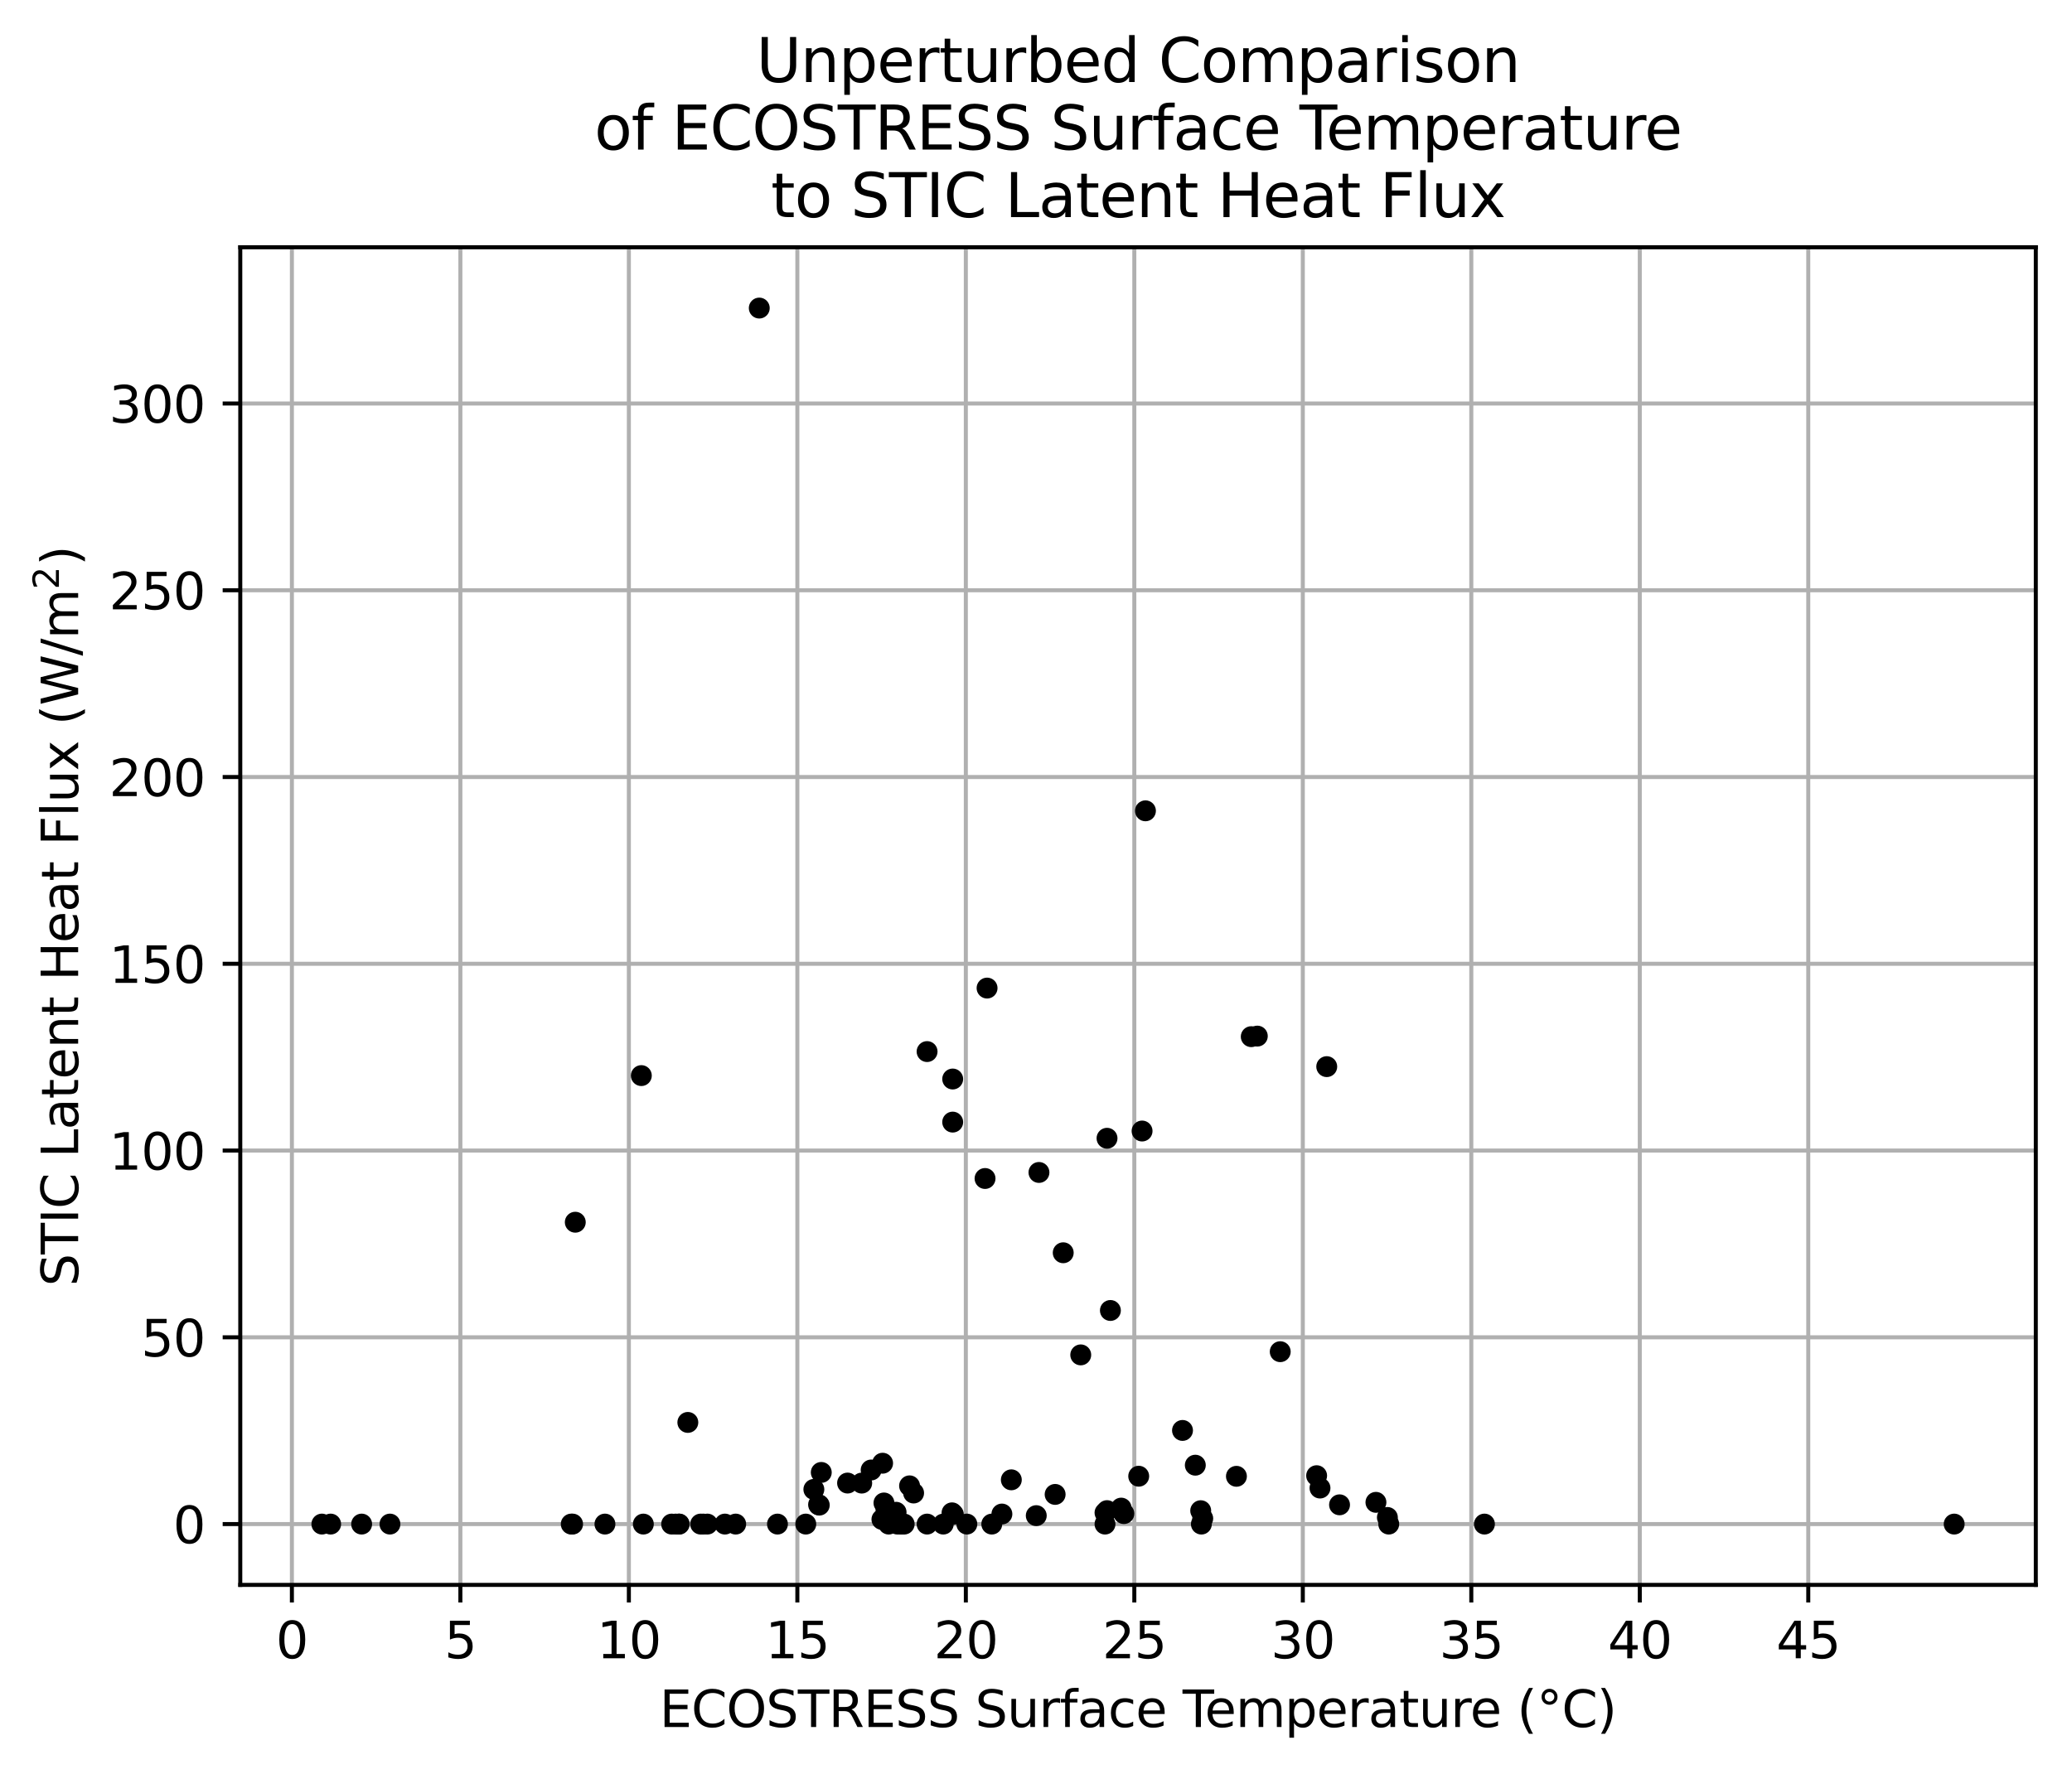<?xml version="1.0" encoding="utf-8" standalone="no"?>
<!DOCTYPE svg PUBLIC "-//W3C//DTD SVG 1.1//EN"
  "http://www.w3.org/Graphics/SVG/1.1/DTD/svg11.dtd">
<svg xmlns:xlink="http://www.w3.org/1999/xlink" width="412.108pt" height="352.861pt" viewBox="0 0 412.108 352.861" xmlns="http://www.w3.org/2000/svg" version="1.1">
 <defs>
  <style type="text/css">*{stroke-linejoin: round; stroke-linecap: butt}</style>
 </defs>
 <g id="figure_1">
  <g id="patch_1">
   <path d="M 0 352.861 
L 412.108 352.861 
L 412.108 0 
L 0 0 
z
" style="fill: #ffffff"/>
  </g>
  <g id="axes_1">
   <g id="patch_2">
    <path d="M 47.788 315.305 
L 404.908 315.305 
L 404.908 49.193 
L 47.788 49.193 
z
" style="fill: #ffffff"/>
   </g>
   <g id="matplotlib.axis_1">
    <g id="xtick_1">
     <g id="line2d_1">
      <path d="M 58.055 315.305 
L 58.055 49.193 
" clip-path="url(#pfbbe245617)" style="fill: none; stroke: #b0b0b0; stroke-width: 0.8; stroke-linecap: square"/>
     </g>
     <g id="line2d_2">
      <defs>
       <path id="m77266da1db" d="M 0 0 
L 0 3.5 
" style="stroke: #000000; stroke-width: 0.8"/>
      </defs>
      <g>
       <use xlink:href="#m77266da1db" x="58.055" y="315.305" style="stroke: #000000; stroke-width: 0.8"/>
      </g>
     </g>
     <g id="text_1">
      <!-- 0 -->
      <g transform="translate(54.874 329.903) scale(0.1 -0.1)">
       <defs>
        <path id="DejaVuSans-30" d="M 2034 4250 
Q 1547 4250 1301 3770 
Q 1056 3291 1056 2328 
Q 1056 1369 1301 889 
Q 1547 409 2034 409 
Q 2525 409 2770 889 
Q 3016 1369 3016 2328 
Q 3016 3291 2770 3770 
Q 2525 4250 2034 4250 
z
M 2034 4750 
Q 2819 4750 3233 4129 
Q 3647 3509 3647 2328 
Q 3647 1150 3233 529 
Q 2819 -91 2034 -91 
Q 1250 -91 836 529 
Q 422 1150 422 2328 
Q 422 3509 836 4129 
Q 1250 4750 2034 4750 
z
" transform="scale(0.016)"/>
       </defs>
       <use xlink:href="#DejaVuSans-30"/>
      </g>
     </g>
    </g>
    <g id="xtick_2">
     <g id="line2d_3">
      <path d="M 91.566 315.305 
L 91.566 49.193 
" clip-path="url(#pfbbe245617)" style="fill: none; stroke: #b0b0b0; stroke-width: 0.8; stroke-linecap: square"/>
     </g>
     <g id="line2d_4">
      <g>
       <use xlink:href="#m77266da1db" x="91.566" y="315.305" style="stroke: #000000; stroke-width: 0.8"/>
      </g>
     </g>
     <g id="text_2">
      <!-- 5 -->
      <g transform="translate(88.385 329.903) scale(0.1 -0.1)">
       <defs>
        <path id="DejaVuSans-35" d="M 691 4666 
L 3169 4666 
L 3169 4134 
L 1269 4134 
L 1269 2991 
Q 1406 3038 1543 3061 
Q 1681 3084 1819 3084 
Q 2600 3084 3056 2656 
Q 3513 2228 3513 1497 
Q 3513 744 3044 326 
Q 2575 -91 1722 -91 
Q 1428 -91 1123 -41 
Q 819 9 494 109 
L 494 744 
Q 775 591 1075 516 
Q 1375 441 1709 441 
Q 2250 441 2565 725 
Q 2881 1009 2881 1497 
Q 2881 1984 2565 2268 
Q 2250 2553 1709 2553 
Q 1456 2553 1204 2497 
Q 953 2441 691 2322 
L 691 4666 
z
" transform="scale(0.016)"/>
       </defs>
       <use xlink:href="#DejaVuSans-35"/>
      </g>
     </g>
    </g>
    <g id="xtick_3">
     <g id="line2d_5">
      <path d="M 125.077 315.305 
L 125.077 49.193 
" clip-path="url(#pfbbe245617)" style="fill: none; stroke: #b0b0b0; stroke-width: 0.8; stroke-linecap: square"/>
     </g>
     <g id="line2d_6">
      <g>
       <use xlink:href="#m77266da1db" x="125.077" y="315.305" style="stroke: #000000; stroke-width: 0.8"/>
      </g>
     </g>
     <g id="text_3">
      <!-- 10 -->
      <g transform="translate(118.715 329.903) scale(0.1 -0.1)">
       <defs>
        <path id="DejaVuSans-31" d="M 794 531 
L 1825 531 
L 1825 4091 
L 703 3866 
L 703 4441 
L 1819 4666 
L 2450 4666 
L 2450 531 
L 3481 531 
L 3481 0 
L 794 0 
L 794 531 
z
" transform="scale(0.016)"/>
       </defs>
       <use xlink:href="#DejaVuSans-31"/>
       <use xlink:href="#DejaVuSans-30" transform="translate(63.623 0)"/>
      </g>
     </g>
    </g>
    <g id="xtick_4">
     <g id="line2d_7">
      <path d="M 158.588 315.305 
L 158.588 49.193 
" clip-path="url(#pfbbe245617)" style="fill: none; stroke: #b0b0b0; stroke-width: 0.8; stroke-linecap: square"/>
     </g>
     <g id="line2d_8">
      <g>
       <use xlink:href="#m77266da1db" x="158.588" y="315.305" style="stroke: #000000; stroke-width: 0.8"/>
      </g>
     </g>
     <g id="text_4">
      <!-- 15 -->
      <g transform="translate(152.226 329.903) scale(0.1 -0.1)">
       <use xlink:href="#DejaVuSans-31"/>
       <use xlink:href="#DejaVuSans-35" transform="translate(63.623 0)"/>
      </g>
     </g>
    </g>
    <g id="xtick_5">
     <g id="line2d_9">
      <path d="M 192.099 315.305 
L 192.099 49.193 
" clip-path="url(#pfbbe245617)" style="fill: none; stroke: #b0b0b0; stroke-width: 0.8; stroke-linecap: square"/>
     </g>
     <g id="line2d_10">
      <g>
       <use xlink:href="#m77266da1db" x="192.099" y="315.305" style="stroke: #000000; stroke-width: 0.8"/>
      </g>
     </g>
     <g id="text_5">
      <!-- 20 -->
      <g transform="translate(185.737 329.903) scale(0.1 -0.1)">
       <defs>
        <path id="DejaVuSans-32" d="M 1228 531 
L 3431 531 
L 3431 0 
L 469 0 
L 469 531 
Q 828 903 1448 1529 
Q 2069 2156 2228 2338 
Q 2531 2678 2651 2914 
Q 2772 3150 2772 3378 
Q 2772 3750 2511 3984 
Q 2250 4219 1831 4219 
Q 1534 4219 1204 4116 
Q 875 4013 500 3803 
L 500 4441 
Q 881 4594 1212 4672 
Q 1544 4750 1819 4750 
Q 2544 4750 2975 4387 
Q 3406 4025 3406 3419 
Q 3406 3131 3298 2873 
Q 3191 2616 2906 2266 
Q 2828 2175 2409 1742 
Q 1991 1309 1228 531 
z
" transform="scale(0.016)"/>
       </defs>
       <use xlink:href="#DejaVuSans-32"/>
       <use xlink:href="#DejaVuSans-30" transform="translate(63.623 0)"/>
      </g>
     </g>
    </g>
    <g id="xtick_6">
     <g id="line2d_11">
      <path d="M 225.61 315.305 
L 225.61 49.193 
" clip-path="url(#pfbbe245617)" style="fill: none; stroke: #b0b0b0; stroke-width: 0.8; stroke-linecap: square"/>
     </g>
     <g id="line2d_12">
      <g>
       <use xlink:href="#m77266da1db" x="225.61" y="315.305" style="stroke: #000000; stroke-width: 0.8"/>
      </g>
     </g>
     <g id="text_6">
      <!-- 25 -->
      <g transform="translate(219.248 329.903) scale(0.1 -0.1)">
       <use xlink:href="#DejaVuSans-32"/>
       <use xlink:href="#DejaVuSans-35" transform="translate(63.623 0)"/>
      </g>
     </g>
    </g>
    <g id="xtick_7">
     <g id="line2d_13">
      <path d="M 259.121 315.305 
L 259.121 49.193 
" clip-path="url(#pfbbe245617)" style="fill: none; stroke: #b0b0b0; stroke-width: 0.8; stroke-linecap: square"/>
     </g>
     <g id="line2d_14">
      <g>
       <use xlink:href="#m77266da1db" x="259.121" y="315.305" style="stroke: #000000; stroke-width: 0.8"/>
      </g>
     </g>
     <g id="text_7">
      <!-- 30 -->
      <g transform="translate(252.759 329.903) scale(0.1 -0.1)">
       <defs>
        <path id="DejaVuSans-33" d="M 2597 2516 
Q 3050 2419 3304 2112 
Q 3559 1806 3559 1356 
Q 3559 666 3084 287 
Q 2609 -91 1734 -91 
Q 1441 -91 1130 -33 
Q 819 25 488 141 
L 488 750 
Q 750 597 1062 519 
Q 1375 441 1716 441 
Q 2309 441 2620 675 
Q 2931 909 2931 1356 
Q 2931 1769 2642 2001 
Q 2353 2234 1838 2234 
L 1294 2234 
L 1294 2753 
L 1863 2753 
Q 2328 2753 2575 2939 
Q 2822 3125 2822 3475 
Q 2822 3834 2567 4026 
Q 2313 4219 1838 4219 
Q 1578 4219 1281 4162 
Q 984 4106 628 3988 
L 628 4550 
Q 988 4650 1302 4700 
Q 1616 4750 1894 4750 
Q 2613 4750 3031 4423 
Q 3450 4097 3450 3541 
Q 3450 3153 3228 2886 
Q 3006 2619 2597 2516 
z
" transform="scale(0.016)"/>
       </defs>
       <use xlink:href="#DejaVuSans-33"/>
       <use xlink:href="#DejaVuSans-30" transform="translate(63.623 0)"/>
      </g>
     </g>
    </g>
    <g id="xtick_8">
     <g id="line2d_15">
      <path d="M 292.632 315.305 
L 292.632 49.193 
" clip-path="url(#pfbbe245617)" style="fill: none; stroke: #b0b0b0; stroke-width: 0.8; stroke-linecap: square"/>
     </g>
     <g id="line2d_16">
      <g>
       <use xlink:href="#m77266da1db" x="292.632" y="315.305" style="stroke: #000000; stroke-width: 0.8"/>
      </g>
     </g>
     <g id="text_8">
      <!-- 35 -->
      <g transform="translate(286.27 329.903) scale(0.1 -0.1)">
       <use xlink:href="#DejaVuSans-33"/>
       <use xlink:href="#DejaVuSans-35" transform="translate(63.623 0)"/>
      </g>
     </g>
    </g>
    <g id="xtick_9">
     <g id="line2d_17">
      <path d="M 326.143 315.305 
L 326.143 49.193 
" clip-path="url(#pfbbe245617)" style="fill: none; stroke: #b0b0b0; stroke-width: 0.8; stroke-linecap: square"/>
     </g>
     <g id="line2d_18">
      <g>
       <use xlink:href="#m77266da1db" x="326.143" y="315.305" style="stroke: #000000; stroke-width: 0.8"/>
      </g>
     </g>
     <g id="text_9">
      <!-- 40 -->
      <g transform="translate(319.781 329.903) scale(0.1 -0.1)">
       <defs>
        <path id="DejaVuSans-34" d="M 2419 4116 
L 825 1625 
L 2419 1625 
L 2419 4116 
z
M 2253 4666 
L 3047 4666 
L 3047 1625 
L 3713 1625 
L 3713 1100 
L 3047 1100 
L 3047 0 
L 2419 0 
L 2419 1100 
L 313 1100 
L 313 1709 
L 2253 4666 
z
" transform="scale(0.016)"/>
       </defs>
       <use xlink:href="#DejaVuSans-34"/>
       <use xlink:href="#DejaVuSans-30" transform="translate(63.623 0)"/>
      </g>
     </g>
    </g>
    <g id="xtick_10">
     <g id="line2d_19">
      <path d="M 359.654 315.305 
L 359.654 49.193 
" clip-path="url(#pfbbe245617)" style="fill: none; stroke: #b0b0b0; stroke-width: 0.8; stroke-linecap: square"/>
     </g>
     <g id="line2d_20">
      <g>
       <use xlink:href="#m77266da1db" x="359.654" y="315.305" style="stroke: #000000; stroke-width: 0.8"/>
      </g>
     </g>
     <g id="text_10">
      <!-- 45 -->
      <g transform="translate(353.292 329.903) scale(0.1 -0.1)">
       <use xlink:href="#DejaVuSans-34"/>
       <use xlink:href="#DejaVuSans-35" transform="translate(63.623 0)"/>
      </g>
     </g>
    </g>
    <g id="text_11">
     <!-- ECOSTRESS Surface Temperature (°C) -->
     <g transform="translate(131.173 343.581) scale(0.1 -0.1)">
      <defs>
       <path id="DejaVuSans-45" d="M 628 4666 
L 3578 4666 
L 3578 4134 
L 1259 4134 
L 1259 2753 
L 3481 2753 
L 3481 2222 
L 1259 2222 
L 1259 531 
L 3634 531 
L 3634 0 
L 628 0 
L 628 4666 
z
" transform="scale(0.016)"/>
       <path id="DejaVuSans-43" d="M 4122 4306 
L 4122 3641 
Q 3803 3938 3442 4084 
Q 3081 4231 2675 4231 
Q 1875 4231 1450 3742 
Q 1025 3253 1025 2328 
Q 1025 1406 1450 917 
Q 1875 428 2675 428 
Q 3081 428 3442 575 
Q 3803 722 4122 1019 
L 4122 359 
Q 3791 134 3420 21 
Q 3050 -91 2638 -91 
Q 1578 -91 968 557 
Q 359 1206 359 2328 
Q 359 3453 968 4101 
Q 1578 4750 2638 4750 
Q 3056 4750 3426 4639 
Q 3797 4528 4122 4306 
z
" transform="scale(0.016)"/>
       <path id="DejaVuSans-4f" d="M 2522 4238 
Q 1834 4238 1429 3725 
Q 1025 3213 1025 2328 
Q 1025 1447 1429 934 
Q 1834 422 2522 422 
Q 3209 422 3611 934 
Q 4013 1447 4013 2328 
Q 4013 3213 3611 3725 
Q 3209 4238 2522 4238 
z
M 2522 4750 
Q 3503 4750 4090 4092 
Q 4678 3434 4678 2328 
Q 4678 1225 4090 567 
Q 3503 -91 2522 -91 
Q 1538 -91 948 565 
Q 359 1222 359 2328 
Q 359 3434 948 4092 
Q 1538 4750 2522 4750 
z
" transform="scale(0.016)"/>
       <path id="DejaVuSans-53" d="M 3425 4513 
L 3425 3897 
Q 3066 4069 2747 4153 
Q 2428 4238 2131 4238 
Q 1616 4238 1336 4038 
Q 1056 3838 1056 3469 
Q 1056 3159 1242 3001 
Q 1428 2844 1947 2747 
L 2328 2669 
Q 3034 2534 3370 2195 
Q 3706 1856 3706 1288 
Q 3706 609 3251 259 
Q 2797 -91 1919 -91 
Q 1588 -91 1214 -16 
Q 841 59 441 206 
L 441 856 
Q 825 641 1194 531 
Q 1563 422 1919 422 
Q 2459 422 2753 634 
Q 3047 847 3047 1241 
Q 3047 1584 2836 1778 
Q 2625 1972 2144 2069 
L 1759 2144 
Q 1053 2284 737 2584 
Q 422 2884 422 3419 
Q 422 4038 858 4394 
Q 1294 4750 2059 4750 
Q 2388 4750 2728 4690 
Q 3069 4631 3425 4513 
z
" transform="scale(0.016)"/>
       <path id="DejaVuSans-54" d="M -19 4666 
L 3928 4666 
L 3928 4134 
L 2272 4134 
L 2272 0 
L 1638 0 
L 1638 4134 
L -19 4134 
L -19 4666 
z
" transform="scale(0.016)"/>
       <path id="DejaVuSans-52" d="M 2841 2188 
Q 3044 2119 3236 1894 
Q 3428 1669 3622 1275 
L 4263 0 
L 3584 0 
L 2988 1197 
Q 2756 1666 2539 1819 
Q 2322 1972 1947 1972 
L 1259 1972 
L 1259 0 
L 628 0 
L 628 4666 
L 2053 4666 
Q 2853 4666 3247 4331 
Q 3641 3997 3641 3322 
Q 3641 2881 3436 2590 
Q 3231 2300 2841 2188 
z
M 1259 4147 
L 1259 2491 
L 2053 2491 
Q 2509 2491 2742 2702 
Q 2975 2913 2975 3322 
Q 2975 3731 2742 3939 
Q 2509 4147 2053 4147 
L 1259 4147 
z
" transform="scale(0.016)"/>
       <path id="DejaVuSans-20" transform="scale(0.016)"/>
       <path id="DejaVuSans-75" d="M 544 1381 
L 544 3500 
L 1119 3500 
L 1119 1403 
Q 1119 906 1312 657 
Q 1506 409 1894 409 
Q 2359 409 2629 706 
Q 2900 1003 2900 1516 
L 2900 3500 
L 3475 3500 
L 3475 0 
L 2900 0 
L 2900 538 
Q 2691 219 2414 64 
Q 2138 -91 1772 -91 
Q 1169 -91 856 284 
Q 544 659 544 1381 
z
M 1991 3584 
L 1991 3584 
z
" transform="scale(0.016)"/>
       <path id="DejaVuSans-72" d="M 2631 2963 
Q 2534 3019 2420 3045 
Q 2306 3072 2169 3072 
Q 1681 3072 1420 2755 
Q 1159 2438 1159 1844 
L 1159 0 
L 581 0 
L 581 3500 
L 1159 3500 
L 1159 2956 
Q 1341 3275 1631 3429 
Q 1922 3584 2338 3584 
Q 2397 3584 2469 3576 
Q 2541 3569 2628 3553 
L 2631 2963 
z
" transform="scale(0.016)"/>
       <path id="DejaVuSans-66" d="M 2375 4863 
L 2375 4384 
L 1825 4384 
Q 1516 4384 1395 4259 
Q 1275 4134 1275 3809 
L 1275 3500 
L 2222 3500 
L 2222 3053 
L 1275 3053 
L 1275 0 
L 697 0 
L 697 3053 
L 147 3053 
L 147 3500 
L 697 3500 
L 697 3744 
Q 697 4328 969 4595 
Q 1241 4863 1831 4863 
L 2375 4863 
z
" transform="scale(0.016)"/>
       <path id="DejaVuSans-61" d="M 2194 1759 
Q 1497 1759 1228 1600 
Q 959 1441 959 1056 
Q 959 750 1161 570 
Q 1363 391 1709 391 
Q 2188 391 2477 730 
Q 2766 1069 2766 1631 
L 2766 1759 
L 2194 1759 
z
M 3341 1997 
L 3341 0 
L 2766 0 
L 2766 531 
Q 2569 213 2275 61 
Q 1981 -91 1556 -91 
Q 1019 -91 701 211 
Q 384 513 384 1019 
Q 384 1609 779 1909 
Q 1175 2209 1959 2209 
L 2766 2209 
L 2766 2266 
Q 2766 2663 2505 2880 
Q 2244 3097 1772 3097 
Q 1472 3097 1187 3025 
Q 903 2953 641 2809 
L 641 3341 
Q 956 3463 1253 3523 
Q 1550 3584 1831 3584 
Q 2591 3584 2966 3190 
Q 3341 2797 3341 1997 
z
" transform="scale(0.016)"/>
       <path id="DejaVuSans-63" d="M 3122 3366 
L 3122 2828 
Q 2878 2963 2633 3030 
Q 2388 3097 2138 3097 
Q 1578 3097 1268 2742 
Q 959 2388 959 1747 
Q 959 1106 1268 751 
Q 1578 397 2138 397 
Q 2388 397 2633 464 
Q 2878 531 3122 666 
L 3122 134 
Q 2881 22 2623 -34 
Q 2366 -91 2075 -91 
Q 1284 -91 818 406 
Q 353 903 353 1747 
Q 353 2603 823 3093 
Q 1294 3584 2113 3584 
Q 2378 3584 2631 3529 
Q 2884 3475 3122 3366 
z
" transform="scale(0.016)"/>
       <path id="DejaVuSans-65" d="M 3597 1894 
L 3597 1613 
L 953 1613 
Q 991 1019 1311 708 
Q 1631 397 2203 397 
Q 2534 397 2845 478 
Q 3156 559 3463 722 
L 3463 178 
Q 3153 47 2828 -22 
Q 2503 -91 2169 -91 
Q 1331 -91 842 396 
Q 353 884 353 1716 
Q 353 2575 817 3079 
Q 1281 3584 2069 3584 
Q 2775 3584 3186 3129 
Q 3597 2675 3597 1894 
z
M 3022 2063 
Q 3016 2534 2758 2815 
Q 2500 3097 2075 3097 
Q 1594 3097 1305 2825 
Q 1016 2553 972 2059 
L 3022 2063 
z
" transform="scale(0.016)"/>
       <path id="DejaVuSans-6d" d="M 3328 2828 
Q 3544 3216 3844 3400 
Q 4144 3584 4550 3584 
Q 5097 3584 5394 3201 
Q 5691 2819 5691 2113 
L 5691 0 
L 5113 0 
L 5113 2094 
Q 5113 2597 4934 2840 
Q 4756 3084 4391 3084 
Q 3944 3084 3684 2787 
Q 3425 2491 3425 1978 
L 3425 0 
L 2847 0 
L 2847 2094 
Q 2847 2600 2669 2842 
Q 2491 3084 2119 3084 
Q 1678 3084 1418 2786 
Q 1159 2488 1159 1978 
L 1159 0 
L 581 0 
L 581 3500 
L 1159 3500 
L 1159 2956 
Q 1356 3278 1631 3431 
Q 1906 3584 2284 3584 
Q 2666 3584 2933 3390 
Q 3200 3197 3328 2828 
z
" transform="scale(0.016)"/>
       <path id="DejaVuSans-70" d="M 1159 525 
L 1159 -1331 
L 581 -1331 
L 581 3500 
L 1159 3500 
L 1159 2969 
Q 1341 3281 1617 3432 
Q 1894 3584 2278 3584 
Q 2916 3584 3314 3078 
Q 3713 2572 3713 1747 
Q 3713 922 3314 415 
Q 2916 -91 2278 -91 
Q 1894 -91 1617 61 
Q 1341 213 1159 525 
z
M 3116 1747 
Q 3116 2381 2855 2742 
Q 2594 3103 2138 3103 
Q 1681 3103 1420 2742 
Q 1159 2381 1159 1747 
Q 1159 1113 1420 752 
Q 1681 391 2138 391 
Q 2594 391 2855 752 
Q 3116 1113 3116 1747 
z
" transform="scale(0.016)"/>
       <path id="DejaVuSans-74" d="M 1172 4494 
L 1172 3500 
L 2356 3500 
L 2356 3053 
L 1172 3053 
L 1172 1153 
Q 1172 725 1289 603 
Q 1406 481 1766 481 
L 2356 481 
L 2356 0 
L 1766 0 
Q 1100 0 847 248 
Q 594 497 594 1153 
L 594 3053 
L 172 3053 
L 172 3500 
L 594 3500 
L 594 4494 
L 1172 4494 
z
" transform="scale(0.016)"/>
       <path id="DejaVuSans-28" d="M 1984 4856 
Q 1566 4138 1362 3434 
Q 1159 2731 1159 2009 
Q 1159 1288 1364 580 
Q 1569 -128 1984 -844 
L 1484 -844 
Q 1016 -109 783 600 
Q 550 1309 550 2009 
Q 550 2706 781 3412 
Q 1013 4119 1484 4856 
L 1984 4856 
z
" transform="scale(0.016)"/>
       <path id="DejaVuSans-b0" d="M 1600 4347 
Q 1350 4347 1178 4173 
Q 1006 4000 1006 3750 
Q 1006 3503 1178 3333 
Q 1350 3163 1600 3163 
Q 1850 3163 2022 3333 
Q 2194 3503 2194 3750 
Q 2194 3997 2020 4172 
Q 1847 4347 1600 4347 
z
M 1600 4750 
Q 1800 4750 1984 4673 
Q 2169 4597 2303 4453 
Q 2447 4313 2519 4134 
Q 2591 3956 2591 3750 
Q 2591 3338 2302 3052 
Q 2013 2766 1594 2766 
Q 1172 2766 890 3047 
Q 609 3328 609 3750 
Q 609 4169 896 4459 
Q 1184 4750 1600 4750 
z
" transform="scale(0.016)"/>
       <path id="DejaVuSans-29" d="M 513 4856 
L 1013 4856 
Q 1481 4119 1714 3412 
Q 1947 2706 1947 2009 
Q 1947 1309 1714 600 
Q 1481 -109 1013 -844 
L 513 -844 
Q 928 -128 1133 580 
Q 1338 1288 1338 2009 
Q 1338 2731 1133 3434 
Q 928 4138 513 4856 
z
" transform="scale(0.016)"/>
      </defs>
      <use xlink:href="#DejaVuSans-45"/>
      <use xlink:href="#DejaVuSans-43" transform="translate(63.184 0)"/>
      <use xlink:href="#DejaVuSans-4f" transform="translate(133.008 0)"/>
      <use xlink:href="#DejaVuSans-53" transform="translate(211.719 0)"/>
      <use xlink:href="#DejaVuSans-54" transform="translate(275.195 0)"/>
      <use xlink:href="#DejaVuSans-52" transform="translate(336.279 0)"/>
      <use xlink:href="#DejaVuSans-45" transform="translate(405.762 0)"/>
      <use xlink:href="#DejaVuSans-53" transform="translate(468.945 0)"/>
      <use xlink:href="#DejaVuSans-53" transform="translate(532.422 0)"/>
      <use xlink:href="#DejaVuSans-20" transform="translate(595.898 0)"/>
      <use xlink:href="#DejaVuSans-53" transform="translate(627.686 0)"/>
      <use xlink:href="#DejaVuSans-75" transform="translate(691.162 0)"/>
      <use xlink:href="#DejaVuSans-72" transform="translate(754.541 0)"/>
      <use xlink:href="#DejaVuSans-66" transform="translate(795.654 0)"/>
      <use xlink:href="#DejaVuSans-61" transform="translate(830.859 0)"/>
      <use xlink:href="#DejaVuSans-63" transform="translate(892.139 0)"/>
      <use xlink:href="#DejaVuSans-65" transform="translate(947.119 0)"/>
      <use xlink:href="#DejaVuSans-20" transform="translate(1008.643 0)"/>
      <use xlink:href="#DejaVuSans-54" transform="translate(1040.43 0)"/>
      <use xlink:href="#DejaVuSans-65" transform="translate(1084.514 0)"/>
      <use xlink:href="#DejaVuSans-6d" transform="translate(1146.037 0)"/>
      <use xlink:href="#DejaVuSans-70" transform="translate(1243.449 0)"/>
      <use xlink:href="#DejaVuSans-65" transform="translate(1306.926 0)"/>
      <use xlink:href="#DejaVuSans-72" transform="translate(1368.449 0)"/>
      <use xlink:href="#DejaVuSans-61" transform="translate(1409.562 0)"/>
      <use xlink:href="#DejaVuSans-74" transform="translate(1470.842 0)"/>
      <use xlink:href="#DejaVuSans-75" transform="translate(1510.051 0)"/>
      <use xlink:href="#DejaVuSans-72" transform="translate(1573.43 0)"/>
      <use xlink:href="#DejaVuSans-65" transform="translate(1612.293 0)"/>
      <use xlink:href="#DejaVuSans-20" transform="translate(1673.816 0)"/>
      <use xlink:href="#DejaVuSans-28" transform="translate(1705.604 0)"/>
      <use xlink:href="#DejaVuSans-b0" transform="translate(1744.617 0)"/>
      <use xlink:href="#DejaVuSans-43" transform="translate(1794.617 0)"/>
      <use xlink:href="#DejaVuSans-29" transform="translate(1864.441 0)"/>
     </g>
    </g>
   </g>
   <g id="matplotlib.axis_2">
    <g id="ytick_1">
     <g id="line2d_21">
      <path d="M 47.788 303.209 
L 404.908 303.209 
" clip-path="url(#pfbbe245617)" style="fill: none; stroke: #b0b0b0; stroke-width: 0.8; stroke-linecap: square"/>
     </g>
     <g id="line2d_22">
      <defs>
       <path id="m0c67f25f65" d="M 0 0 
L -3.5 0 
" style="stroke: #000000; stroke-width: 0.8"/>
      </defs>
      <g>
       <use xlink:href="#m0c67f25f65" x="47.788" y="303.209" style="stroke: #000000; stroke-width: 0.8"/>
      </g>
     </g>
     <g id="text_12">
      <!-- 0 -->
      <g transform="translate(34.425 307.008) scale(0.1 -0.1)">
       <use xlink:href="#DejaVuSans-30"/>
      </g>
     </g>
    </g>
    <g id="ytick_2">
     <g id="line2d_23">
      <path d="M 47.788 266.052 
L 404.908 266.052 
" clip-path="url(#pfbbe245617)" style="fill: none; stroke: #b0b0b0; stroke-width: 0.8; stroke-linecap: square"/>
     </g>
     <g id="line2d_24">
      <g>
       <use xlink:href="#m0c67f25f65" x="47.788" y="266.052" style="stroke: #000000; stroke-width: 0.8"/>
      </g>
     </g>
     <g id="text_13">
      <!-- 50 -->
      <g transform="translate(28.062 269.852) scale(0.1 -0.1)">
       <use xlink:href="#DejaVuSans-35"/>
       <use xlink:href="#DejaVuSans-30" transform="translate(63.623 0)"/>
      </g>
     </g>
    </g>
    <g id="ytick_3">
     <g id="line2d_25">
      <path d="M 47.788 228.896 
L 404.908 228.896 
" clip-path="url(#pfbbe245617)" style="fill: none; stroke: #b0b0b0; stroke-width: 0.8; stroke-linecap: square"/>
     </g>
     <g id="line2d_26">
      <g>
       <use xlink:href="#m0c67f25f65" x="47.788" y="228.896" style="stroke: #000000; stroke-width: 0.8"/>
      </g>
     </g>
     <g id="text_14">
      <!-- 100 -->
      <g transform="translate(21.7 232.695) scale(0.1 -0.1)">
       <use xlink:href="#DejaVuSans-31"/>
       <use xlink:href="#DejaVuSans-30" transform="translate(63.623 0)"/>
       <use xlink:href="#DejaVuSans-30" transform="translate(127.246 0)"/>
      </g>
     </g>
    </g>
    <g id="ytick_4">
     <g id="line2d_27">
      <path d="M 47.788 191.739 
L 404.908 191.739 
" clip-path="url(#pfbbe245617)" style="fill: none; stroke: #b0b0b0; stroke-width: 0.8; stroke-linecap: square"/>
     </g>
     <g id="line2d_28">
      <g>
       <use xlink:href="#m0c67f25f65" x="47.788" y="191.739" style="stroke: #000000; stroke-width: 0.8"/>
      </g>
     </g>
     <g id="text_15">
      <!-- 150 -->
      <g transform="translate(21.7 195.539) scale(0.1 -0.1)">
       <use xlink:href="#DejaVuSans-31"/>
       <use xlink:href="#DejaVuSans-35" transform="translate(63.623 0)"/>
       <use xlink:href="#DejaVuSans-30" transform="translate(127.246 0)"/>
      </g>
     </g>
    </g>
    <g id="ytick_5">
     <g id="line2d_29">
      <path d="M 47.788 154.583 
L 404.908 154.583 
" clip-path="url(#pfbbe245617)" style="fill: none; stroke: #b0b0b0; stroke-width: 0.8; stroke-linecap: square"/>
     </g>
     <g id="line2d_30">
      <g>
       <use xlink:href="#m0c67f25f65" x="47.788" y="154.583" style="stroke: #000000; stroke-width: 0.8"/>
      </g>
     </g>
     <g id="text_16">
      <!-- 200 -->
      <g transform="translate(21.7 158.382) scale(0.1 -0.1)">
       <use xlink:href="#DejaVuSans-32"/>
       <use xlink:href="#DejaVuSans-30" transform="translate(63.623 0)"/>
       <use xlink:href="#DejaVuSans-30" transform="translate(127.246 0)"/>
      </g>
     </g>
    </g>
    <g id="ytick_6">
     <g id="line2d_31">
      <path d="M 47.788 117.427 
L 404.908 117.427 
" clip-path="url(#pfbbe245617)" style="fill: none; stroke: #b0b0b0; stroke-width: 0.8; stroke-linecap: square"/>
     </g>
     <g id="line2d_32">
      <g>
       <use xlink:href="#m0c67f25f65" x="47.788" y="117.427" style="stroke: #000000; stroke-width: 0.8"/>
      </g>
     </g>
     <g id="text_17">
      <!-- 250 -->
      <g transform="translate(21.7 121.226) scale(0.1 -0.1)">
       <use xlink:href="#DejaVuSans-32"/>
       <use xlink:href="#DejaVuSans-35" transform="translate(63.623 0)"/>
       <use xlink:href="#DejaVuSans-30" transform="translate(127.246 0)"/>
      </g>
     </g>
    </g>
    <g id="ytick_7">
     <g id="line2d_33">
      <path d="M 47.788 80.27 
L 404.908 80.27 
" clip-path="url(#pfbbe245617)" style="fill: none; stroke: #b0b0b0; stroke-width: 0.8; stroke-linecap: square"/>
     </g>
     <g id="line2d_34">
      <g>
       <use xlink:href="#m0c67f25f65" x="47.788" y="80.27" style="stroke: #000000; stroke-width: 0.8"/>
      </g>
     </g>
     <g id="text_18">
      <!-- 300 -->
      <g transform="translate(21.7 84.069) scale(0.1 -0.1)">
       <use xlink:href="#DejaVuSans-33"/>
       <use xlink:href="#DejaVuSans-30" transform="translate(63.623 0)"/>
       <use xlink:href="#DejaVuSans-30" transform="translate(127.246 0)"/>
      </g>
     </g>
    </g>
    <g id="text_19">
     <!-- STIC Latent Heat Flux (W/m$^2$) -->
     <g transform="translate(15.62 255.899) rotate(-90) scale(0.1 -0.1)">
      <defs>
       <path id="DejaVuSans-49" d="M 628 4666 
L 1259 4666 
L 1259 0 
L 628 0 
L 628 4666 
z
" transform="scale(0.016)"/>
       <path id="DejaVuSans-4c" d="M 628 4666 
L 1259 4666 
L 1259 531 
L 3531 531 
L 3531 0 
L 628 0 
L 628 4666 
z
" transform="scale(0.016)"/>
       <path id="DejaVuSans-6e" d="M 3513 2113 
L 3513 0 
L 2938 0 
L 2938 2094 
Q 2938 2591 2744 2837 
Q 2550 3084 2163 3084 
Q 1697 3084 1428 2787 
Q 1159 2491 1159 1978 
L 1159 0 
L 581 0 
L 581 3500 
L 1159 3500 
L 1159 2956 
Q 1366 3272 1645 3428 
Q 1925 3584 2291 3584 
Q 2894 3584 3203 3211 
Q 3513 2838 3513 2113 
z
" transform="scale(0.016)"/>
       <path id="DejaVuSans-48" d="M 628 4666 
L 1259 4666 
L 1259 2753 
L 3553 2753 
L 3553 4666 
L 4184 4666 
L 4184 0 
L 3553 0 
L 3553 2222 
L 1259 2222 
L 1259 0 
L 628 0 
L 628 4666 
z
" transform="scale(0.016)"/>
       <path id="DejaVuSans-46" d="M 628 4666 
L 3309 4666 
L 3309 4134 
L 1259 4134 
L 1259 2759 
L 3109 2759 
L 3109 2228 
L 1259 2228 
L 1259 0 
L 628 0 
L 628 4666 
z
" transform="scale(0.016)"/>
       <path id="DejaVuSans-6c" d="M 603 4863 
L 1178 4863 
L 1178 0 
L 603 0 
L 603 4863 
z
" transform="scale(0.016)"/>
       <path id="DejaVuSans-78" d="M 3513 3500 
L 2247 1797 
L 3578 0 
L 2900 0 
L 1881 1375 
L 863 0 
L 184 0 
L 1544 1831 
L 300 3500 
L 978 3500 
L 1906 2253 
L 2834 3500 
L 3513 3500 
z
" transform="scale(0.016)"/>
       <path id="DejaVuSans-57" d="M 213 4666 
L 850 4666 
L 1831 722 
L 2809 4666 
L 3519 4666 
L 4500 722 
L 5478 4666 
L 6119 4666 
L 4947 0 
L 4153 0 
L 3169 4050 
L 2175 0 
L 1381 0 
L 213 4666 
z
" transform="scale(0.016)"/>
       <path id="DejaVuSans-2f" d="M 1625 4666 
L 2156 4666 
L 531 -594 
L 0 -594 
L 1625 4666 
z
" transform="scale(0.016)"/>
      </defs>
      <use xlink:href="#DejaVuSans-53" transform="translate(0 0.766)"/>
      <use xlink:href="#DejaVuSans-54" transform="translate(63.477 0.766)"/>
      <use xlink:href="#DejaVuSans-49" transform="translate(124.561 0.766)"/>
      <use xlink:href="#DejaVuSans-43" transform="translate(154.053 0.766)"/>
      <use xlink:href="#DejaVuSans-20" transform="translate(223.877 0.766)"/>
      <use xlink:href="#DejaVuSans-4c" transform="translate(255.664 0.766)"/>
      <use xlink:href="#DejaVuSans-61" transform="translate(311.377 0.766)"/>
      <use xlink:href="#DejaVuSans-74" transform="translate(372.656 0.766)"/>
      <use xlink:href="#DejaVuSans-65" transform="translate(411.865 0.766)"/>
      <use xlink:href="#DejaVuSans-6e" transform="translate(473.389 0.766)"/>
      <use xlink:href="#DejaVuSans-74" transform="translate(536.768 0.766)"/>
      <use xlink:href="#DejaVuSans-20" transform="translate(575.977 0.766)"/>
      <use xlink:href="#DejaVuSans-48" transform="translate(607.764 0.766)"/>
      <use xlink:href="#DejaVuSans-65" transform="translate(682.959 0.766)"/>
      <use xlink:href="#DejaVuSans-61" transform="translate(744.482 0.766)"/>
      <use xlink:href="#DejaVuSans-74" transform="translate(805.762 0.766)"/>
      <use xlink:href="#DejaVuSans-20" transform="translate(844.971 0.766)"/>
      <use xlink:href="#DejaVuSans-46" transform="translate(876.758 0.766)"/>
      <use xlink:href="#DejaVuSans-6c" transform="translate(934.277 0.766)"/>
      <use xlink:href="#DejaVuSans-75" transform="translate(962.061 0.766)"/>
      <use xlink:href="#DejaVuSans-78" transform="translate(1025.439 0.766)"/>
      <use xlink:href="#DejaVuSans-20" transform="translate(1084.619 0.766)"/>
      <use xlink:href="#DejaVuSans-28" transform="translate(1116.406 0.766)"/>
      <use xlink:href="#DejaVuSans-57" transform="translate(1155.42 0.766)"/>
      <use xlink:href="#DejaVuSans-2f" transform="translate(1254.297 0.766)"/>
      <use xlink:href="#DejaVuSans-6d" transform="translate(1287.988 0.766)"/>
      <use xlink:href="#DejaVuSans-32" transform="translate(1386.357 39.047) scale(0.7)"/>
      <use xlink:href="#DejaVuSans-29" transform="translate(1433.628 0.766)"/>
     </g>
    </g>
   </g>
   <g id="patch_3">
    <path d="M 47.788 315.305 
L 47.788 49.193 
" style="fill: none; stroke: #000000; stroke-width: 0.8; stroke-linejoin: miter; stroke-linecap: square"/>
   </g>
   <g id="patch_4">
    <path d="M 404.908 315.305 
L 404.908 49.193 
" style="fill: none; stroke: #000000; stroke-width: 0.8; stroke-linejoin: miter; stroke-linecap: square"/>
   </g>
   <g id="patch_5">
    <path d="M 47.788 315.305 
L 404.908 315.305 
" style="fill: none; stroke: #000000; stroke-width: 0.8; stroke-linejoin: miter; stroke-linecap: square"/>
   </g>
   <g id="patch_6">
    <path d="M 47.788 49.193 
L 404.908 49.193 
" style="fill: none; stroke: #000000; stroke-width: 0.8; stroke-linejoin: miter; stroke-linecap: square"/>
   </g>
   <g id="text_20">
    <!-- Unperturbed Comparison -->
    <g transform="translate(150.424 16.318) scale(0.12 -0.12)">
     <defs>
      <path id="DejaVuSans-55" d="M 556 4666 
L 1191 4666 
L 1191 1831 
Q 1191 1081 1462 751 
Q 1734 422 2344 422 
Q 2950 422 3222 751 
Q 3494 1081 3494 1831 
L 3494 4666 
L 4128 4666 
L 4128 1753 
Q 4128 841 3676 375 
Q 3225 -91 2344 -91 
Q 1459 -91 1007 375 
Q 556 841 556 1753 
L 556 4666 
z
" transform="scale(0.016)"/>
      <path id="DejaVuSans-62" d="M 3116 1747 
Q 3116 2381 2855 2742 
Q 2594 3103 2138 3103 
Q 1681 3103 1420 2742 
Q 1159 2381 1159 1747 
Q 1159 1113 1420 752 
Q 1681 391 2138 391 
Q 2594 391 2855 752 
Q 3116 1113 3116 1747 
z
M 1159 2969 
Q 1341 3281 1617 3432 
Q 1894 3584 2278 3584 
Q 2916 3584 3314 3078 
Q 3713 2572 3713 1747 
Q 3713 922 3314 415 
Q 2916 -91 2278 -91 
Q 1894 -91 1617 61 
Q 1341 213 1159 525 
L 1159 0 
L 581 0 
L 581 4863 
L 1159 4863 
L 1159 2969 
z
" transform="scale(0.016)"/>
      <path id="DejaVuSans-64" d="M 2906 2969 
L 2906 4863 
L 3481 4863 
L 3481 0 
L 2906 0 
L 2906 525 
Q 2725 213 2448 61 
Q 2172 -91 1784 -91 
Q 1150 -91 751 415 
Q 353 922 353 1747 
Q 353 2572 751 3078 
Q 1150 3584 1784 3584 
Q 2172 3584 2448 3432 
Q 2725 3281 2906 2969 
z
M 947 1747 
Q 947 1113 1208 752 
Q 1469 391 1925 391 
Q 2381 391 2643 752 
Q 2906 1113 2906 1747 
Q 2906 2381 2643 2742 
Q 2381 3103 1925 3103 
Q 1469 3103 1208 2742 
Q 947 2381 947 1747 
z
" transform="scale(0.016)"/>
      <path id="DejaVuSans-6f" d="M 1959 3097 
Q 1497 3097 1228 2736 
Q 959 2375 959 1747 
Q 959 1119 1226 758 
Q 1494 397 1959 397 
Q 2419 397 2687 759 
Q 2956 1122 2956 1747 
Q 2956 2369 2687 2733 
Q 2419 3097 1959 3097 
z
M 1959 3584 
Q 2709 3584 3137 3096 
Q 3566 2609 3566 1747 
Q 3566 888 3137 398 
Q 2709 -91 1959 -91 
Q 1206 -91 779 398 
Q 353 888 353 1747 
Q 353 2609 779 3096 
Q 1206 3584 1959 3584 
z
" transform="scale(0.016)"/>
      <path id="DejaVuSans-69" d="M 603 3500 
L 1178 3500 
L 1178 0 
L 603 0 
L 603 3500 
z
M 603 4863 
L 1178 4863 
L 1178 4134 
L 603 4134 
L 603 4863 
z
" transform="scale(0.016)"/>
      <path id="DejaVuSans-73" d="M 2834 3397 
L 2834 2853 
Q 2591 2978 2328 3040 
Q 2066 3103 1784 3103 
Q 1356 3103 1142 2972 
Q 928 2841 928 2578 
Q 928 2378 1081 2264 
Q 1234 2150 1697 2047 
L 1894 2003 
Q 2506 1872 2764 1633 
Q 3022 1394 3022 966 
Q 3022 478 2636 193 
Q 2250 -91 1575 -91 
Q 1294 -91 989 -36 
Q 684 19 347 128 
L 347 722 
Q 666 556 975 473 
Q 1284 391 1588 391 
Q 1994 391 2212 530 
Q 2431 669 2431 922 
Q 2431 1156 2273 1281 
Q 2116 1406 1581 1522 
L 1381 1569 
Q 847 1681 609 1914 
Q 372 2147 372 2553 
Q 372 3047 722 3315 
Q 1072 3584 1716 3584 
Q 2034 3584 2315 3537 
Q 2597 3491 2834 3397 
z
" transform="scale(0.016)"/>
     </defs>
     <use xlink:href="#DejaVuSans-55"/>
     <use xlink:href="#DejaVuSans-6e" transform="translate(73.193 0)"/>
     <use xlink:href="#DejaVuSans-70" transform="translate(136.572 0)"/>
     <use xlink:href="#DejaVuSans-65" transform="translate(200.049 0)"/>
     <use xlink:href="#DejaVuSans-72" transform="translate(261.572 0)"/>
     <use xlink:href="#DejaVuSans-74" transform="translate(302.686 0)"/>
     <use xlink:href="#DejaVuSans-75" transform="translate(341.895 0)"/>
     <use xlink:href="#DejaVuSans-72" transform="translate(405.273 0)"/>
     <use xlink:href="#DejaVuSans-62" transform="translate(446.387 0)"/>
     <use xlink:href="#DejaVuSans-65" transform="translate(509.863 0)"/>
     <use xlink:href="#DejaVuSans-64" transform="translate(571.387 0)"/>
     <use xlink:href="#DejaVuSans-20" transform="translate(634.863 0)"/>
     <use xlink:href="#DejaVuSans-43" transform="translate(666.65 0)"/>
     <use xlink:href="#DejaVuSans-6f" transform="translate(736.475 0)"/>
     <use xlink:href="#DejaVuSans-6d" transform="translate(797.656 0)"/>
     <use xlink:href="#DejaVuSans-70" transform="translate(895.068 0)"/>
     <use xlink:href="#DejaVuSans-61" transform="translate(958.545 0)"/>
     <use xlink:href="#DejaVuSans-72" transform="translate(1019.824 0)"/>
     <use xlink:href="#DejaVuSans-69" transform="translate(1060.938 0)"/>
     <use xlink:href="#DejaVuSans-73" transform="translate(1088.721 0)"/>
     <use xlink:href="#DejaVuSans-6f" transform="translate(1140.82 0)"/>
     <use xlink:href="#DejaVuSans-6e" transform="translate(1202.002 0)"/>
    </g>
    <!-- of ECOSTRESS Surface Temperature -->
    <g transform="translate(118.226 29.756) scale(0.12 -0.12)">
     <use xlink:href="#DejaVuSans-6f"/>
     <use xlink:href="#DejaVuSans-66" transform="translate(61.182 0)"/>
     <use xlink:href="#DejaVuSans-20" transform="translate(96.387 0)"/>
     <use xlink:href="#DejaVuSans-45" transform="translate(128.174 0)"/>
     <use xlink:href="#DejaVuSans-43" transform="translate(191.357 0)"/>
     <use xlink:href="#DejaVuSans-4f" transform="translate(261.182 0)"/>
     <use xlink:href="#DejaVuSans-53" transform="translate(339.893 0)"/>
     <use xlink:href="#DejaVuSans-54" transform="translate(403.369 0)"/>
     <use xlink:href="#DejaVuSans-52" transform="translate(464.453 0)"/>
     <use xlink:href="#DejaVuSans-45" transform="translate(533.936 0)"/>
     <use xlink:href="#DejaVuSans-53" transform="translate(597.119 0)"/>
     <use xlink:href="#DejaVuSans-53" transform="translate(660.596 0)"/>
     <use xlink:href="#DejaVuSans-20" transform="translate(724.072 0)"/>
     <use xlink:href="#DejaVuSans-53" transform="translate(755.859 0)"/>
     <use xlink:href="#DejaVuSans-75" transform="translate(819.336 0)"/>
     <use xlink:href="#DejaVuSans-72" transform="translate(882.715 0)"/>
     <use xlink:href="#DejaVuSans-66" transform="translate(923.828 0)"/>
     <use xlink:href="#DejaVuSans-61" transform="translate(959.033 0)"/>
     <use xlink:href="#DejaVuSans-63" transform="translate(1020.312 0)"/>
     <use xlink:href="#DejaVuSans-65" transform="translate(1075.293 0)"/>
     <use xlink:href="#DejaVuSans-20" transform="translate(1136.816 0)"/>
     <use xlink:href="#DejaVuSans-54" transform="translate(1168.604 0)"/>
     <use xlink:href="#DejaVuSans-65" transform="translate(1212.688 0)"/>
     <use xlink:href="#DejaVuSans-6d" transform="translate(1274.211 0)"/>
     <use xlink:href="#DejaVuSans-70" transform="translate(1371.623 0)"/>
     <use xlink:href="#DejaVuSans-65" transform="translate(1435.1 0)"/>
     <use xlink:href="#DejaVuSans-72" transform="translate(1496.623 0)"/>
     <use xlink:href="#DejaVuSans-61" transform="translate(1537.736 0)"/>
     <use xlink:href="#DejaVuSans-74" transform="translate(1599.016 0)"/>
     <use xlink:href="#DejaVuSans-75" transform="translate(1638.225 0)"/>
     <use xlink:href="#DejaVuSans-72" transform="translate(1701.604 0)"/>
     <use xlink:href="#DejaVuSans-65" transform="translate(1740.467 0)"/>
    </g>
    <!-- to STIC Latent Heat Flux -->
    <g transform="translate(153.34 43.193) scale(0.12 -0.12)">
     <use xlink:href="#DejaVuSans-74"/>
     <use xlink:href="#DejaVuSans-6f" transform="translate(39.209 0)"/>
     <use xlink:href="#DejaVuSans-20" transform="translate(100.391 0)"/>
     <use xlink:href="#DejaVuSans-53" transform="translate(132.178 0)"/>
     <use xlink:href="#DejaVuSans-54" transform="translate(195.654 0)"/>
     <use xlink:href="#DejaVuSans-49" transform="translate(256.738 0)"/>
     <use xlink:href="#DejaVuSans-43" transform="translate(286.23 0)"/>
     <use xlink:href="#DejaVuSans-20" transform="translate(356.055 0)"/>
     <use xlink:href="#DejaVuSans-4c" transform="translate(387.842 0)"/>
     <use xlink:href="#DejaVuSans-61" transform="translate(443.555 0)"/>
     <use xlink:href="#DejaVuSans-74" transform="translate(504.834 0)"/>
     <use xlink:href="#DejaVuSans-65" transform="translate(544.043 0)"/>
     <use xlink:href="#DejaVuSans-6e" transform="translate(605.566 0)"/>
     <use xlink:href="#DejaVuSans-74" transform="translate(668.945 0)"/>
     <use xlink:href="#DejaVuSans-20" transform="translate(708.154 0)"/>
     <use xlink:href="#DejaVuSans-48" transform="translate(739.941 0)"/>
     <use xlink:href="#DejaVuSans-65" transform="translate(815.137 0)"/>
     <use xlink:href="#DejaVuSans-61" transform="translate(876.66 0)"/>
     <use xlink:href="#DejaVuSans-74" transform="translate(937.939 0)"/>
     <use xlink:href="#DejaVuSans-20" transform="translate(977.148 0)"/>
     <use xlink:href="#DejaVuSans-46" transform="translate(1008.936 0)"/>
     <use xlink:href="#DejaVuSans-6c" transform="translate(1066.455 0)"/>
     <use xlink:href="#DejaVuSans-75" transform="translate(1094.238 0)"/>
     <use xlink:href="#DejaVuSans-78" transform="translate(1157.617 0)"/>
    </g>
   </g>
   <g id="PathCollection_1">
    <defs>
     <path id="m295602074c" d="M 0 1.581 
C 0.419 1.581 0.822 1.415 1.118 1.118 
C 1.415 0.822 1.581 0.419 1.581 0 
C 1.581 -0.419 1.415 -0.822 1.118 -1.118 
C 0.822 -1.415 0.419 -1.581 0 -1.581 
C -0.419 -1.581 -0.822 -1.415 -1.118 -1.118 
C -1.415 -0.822 -1.581 -0.419 -1.581 0 
C -1.581 0.419 -1.415 0.822 -1.118 1.118 
C -0.822 1.415 -0.419 1.581 0 1.581 
z
" style="stroke: #000000"/>
    </defs>
    <g clip-path="url(#pfbbe245617)">
     <use xlink:href="#m295602074c" x="64.02" y="303.209" style="stroke: #000000"/>
     <use xlink:href="#m295602074c" x="295.246" y="303.209" style="stroke: #000000"/>
     <use xlink:href="#m295602074c" x="146.323" y="303.209" style="stroke: #000000"/>
     <use xlink:href="#m295602074c" x="245.918" y="293.705" style="stroke: #000000"/>
     <use xlink:href="#m295602074c" x="222.996" y="300.033" style="stroke: #000000"/>
     <use xlink:href="#m295602074c" x="199.271" y="301.212" style="stroke: #000000"/>
     <use xlink:href="#m295602074c" x="275.944" y="301.892" style="stroke: #000000"/>
     <use xlink:href="#m295602074c" x="223.533" y="301.126" style="stroke: #000000"/>
     <use xlink:href="#m295602074c" x="175.411" y="302.277" style="stroke: #000000"/>
     <use xlink:href="#m295602074c" x="220.181" y="300.534" style="stroke: #000000"/>
     <use xlink:href="#m295602074c" x="239.216" y="302.091" style="stroke: #000000"/>
     <use xlink:href="#m295602074c" x="189.619" y="301.266" style="stroke: #000000"/>
     <use xlink:href="#m295602074c" x="184.392" y="303.209" style="stroke: #000000"/>
     <use xlink:href="#m295602074c" x="179.298" y="303.209" style="stroke: #000000"/>
     <use xlink:href="#m295602074c" x="135.064" y="303.209" style="stroke: #000000"/>
     <use xlink:href="#m295602074c" x="160.264" y="303.209" style="stroke: #000000"/>
     <use xlink:href="#m295602074c" x="133.589" y="303.209" style="stroke: #000000"/>
     <use xlink:href="#m295602074c" x="134.393" y="303.209" style="stroke: #000000"/>
     <use xlink:href="#m295602074c" x="187.609" y="303.209" style="stroke: #000000"/>
     <use xlink:href="#m295602074c" x="144.179" y="303.209" style="stroke: #000000"/>
     <use xlink:href="#m295602074c" x="113.617" y="303.209" style="stroke: #000000"/>
     <use xlink:href="#m295602074c" x="113.885" y="303.209" style="stroke: #000000"/>
     <use xlink:href="#m295602074c" x="175.813" y="299.01" style="stroke: #000000"/>
     <use xlink:href="#m295602074c" x="266.427" y="299.377" style="stroke: #000000"/>
     <use xlink:href="#m295602074c" x="163.347" y="292.934" style="stroke: #000000"/>
     <use xlink:href="#m295602074c" x="201.147" y="294.404" style="stroke: #000000"/>
     <use xlink:href="#m295602074c" x="161.872" y="296.31" style="stroke: #000000"/>
     <use xlink:href="#m295602074c" x="226.482" y="293.686" style="stroke: #000000"/>
     <use xlink:href="#m295602074c" x="206.107" y="301.529" style="stroke: #000000"/>
     <use xlink:href="#m295602074c" x="238.948" y="303.209" style="stroke: #000000"/>
     <use xlink:href="#m295602074c" x="178.494" y="303.209" style="stroke: #000000"/>
     <use xlink:href="#m295602074c" x="71.929" y="303.209" style="stroke: #000000"/>
     <use xlink:href="#m295602074c" x="214.954" y="269.548" style="stroke: #000000"/>
     <use xlink:href="#m295602074c" x="388.675" y="303.209" style="stroke: #000000"/>
     <use xlink:href="#m295602074c" x="195.92" y="234.456" style="stroke: #000000"/>
     <use xlink:href="#m295602074c" x="227.822" y="161.308" style="stroke: #000000"/>
     <use xlink:href="#m295602074c" x="263.88" y="212.202" style="stroke: #000000"/>
     <use xlink:href="#m295602074c" x="189.351" y="300.972" style="stroke: #000000"/>
     <use xlink:href="#m295602074c" x="171.389" y="295.055" style="stroke: #000000"/>
     <use xlink:href="#m295602074c" x="176.751" y="303.209" style="stroke: #000000"/>
     <use xlink:href="#m295602074c" x="189.485" y="214.665" style="stroke: #000000"/>
     <use xlink:href="#m295602074c" x="220.181" y="226.454" style="stroke: #000000"/>
     <use xlink:href="#m295602074c" x="206.643" y="233.254" style="stroke: #000000"/>
     <use xlink:href="#m295602074c" x="248.867" y="206.239" style="stroke: #000000"/>
     <use xlink:href="#m295602074c" x="176.215" y="300.3" style="stroke: #000000"/>
     <use xlink:href="#m295602074c" x="168.575" y="295.048" style="stroke: #000000"/>
     <use xlink:href="#m295602074c" x="196.322" y="196.575" style="stroke: #000000"/>
     <use xlink:href="#m295602074c" x="162.811" y="299.342" style="stroke: #000000"/>
     <use xlink:href="#m295602074c" x="180.907" y="295.603" style="stroke: #000000"/>
     <use xlink:href="#m295602074c" x="179.298" y="303.209" style="stroke: #000000"/>
     <use xlink:href="#m295602074c" x="189.485" y="223.237" style="stroke: #000000"/>
     <use xlink:href="#m295602074c" x="227.152" y="225.012" style="stroke: #000000"/>
     <use xlink:href="#m295602074c" x="178.226" y="300.857" style="stroke: #000000"/>
     <use xlink:href="#m295602074c" x="175.545" y="291.1" style="stroke: #000000"/>
     <use xlink:href="#m295602074c" x="127.557" y="213.985" style="stroke: #000000"/>
     <use xlink:href="#m295602074c" x="162.945" y="299.438" style="stroke: #000000"/>
     <use xlink:href="#m295602074c" x="184.392" y="209.207" style="stroke: #000000"/>
     <use xlink:href="#m295602074c" x="211.469" y="249.231" style="stroke: #000000"/>
     <use xlink:href="#m295602074c" x="250.073" y="206.128" style="stroke: #000000"/>
     <use xlink:href="#m295602074c" x="176.349" y="300.233" style="stroke: #000000"/>
     <use xlink:href="#m295602074c" x="173.266" y="292.448" style="stroke: #000000"/>
     <use xlink:href="#m295602074c" x="179.834" y="303.209" style="stroke: #000000"/>
     <use xlink:href="#m295602074c" x="151.015" y="61.289" style="stroke: #000000"/>
     <use xlink:href="#m295602074c" x="120.319" y="303.209" style="stroke: #000000"/>
     <use xlink:href="#m295602074c" x="197.26" y="303.209" style="stroke: #000000"/>
     <use xlink:href="#m295602074c" x="139.353" y="303.209" style="stroke: #000000"/>
     <use xlink:href="#m295602074c" x="154.634" y="303.209" style="stroke: #000000"/>
     <use xlink:href="#m295602074c" x="209.86" y="297.307" style="stroke: #000000"/>
     <use xlink:href="#m295602074c" x="181.711" y="297.028" style="stroke: #000000"/>
     <use xlink:href="#m295602074c" x="273.665" y="298.884" style="stroke: #000000"/>
     <use xlink:href="#m295602074c" x="238.814" y="300.547" style="stroke: #000000"/>
     <use xlink:href="#m295602074c" x="261.869" y="293.582" style="stroke: #000000"/>
     <use xlink:href="#m295602074c" x="262.539" y="296.04" style="stroke: #000000"/>
     <use xlink:href="#m295602074c" x="219.779" y="300.951" style="stroke: #000000"/>
     <use xlink:href="#m295602074c" x="219.779" y="303.209" style="stroke: #000000"/>
     <use xlink:href="#m295602074c" x="192.3" y="303.209" style="stroke: #000000"/>
     <use xlink:href="#m295602074c" x="140.693" y="303.209" style="stroke: #000000"/>
     <use xlink:href="#m295602074c" x="139.889" y="303.209" style="stroke: #000000"/>
     <use xlink:href="#m295602074c" x="127.959" y="303.209" style="stroke: #000000"/>
     <use xlink:href="#m295602074c" x="135.064" y="303.209" style="stroke: #000000"/>
     <use xlink:href="#m295602074c" x="276.212" y="303.209" style="stroke: #000000"/>
     <use xlink:href="#m295602074c" x="220.852" y="260.713" style="stroke: #000000"/>
     <use xlink:href="#m295602074c" x="136.806" y="282.984" style="stroke: #000000"/>
     <use xlink:href="#m295602074c" x="114.421" y="243.156" style="stroke: #000000"/>
     <use xlink:href="#m295602074c" x="237.741" y="291.492" style="stroke: #000000"/>
     <use xlink:href="#m295602074c" x="77.559" y="303.209" style="stroke: #000000"/>
     <use xlink:href="#m295602074c" x="65.763" y="303.209" style="stroke: #000000"/>
     <use xlink:href="#m295602074c" x="254.631" y="268.912" style="stroke: #000000"/>
     <use xlink:href="#m295602074c" x="235.194" y="284.579" style="stroke: #000000"/>
    </g>
   </g>
  </g>
 </g>
 <defs>
  <clipPath id="pfbbe245617">
   <rect x="47.788" y="49.193" width="357.12" height="266.112"/>
  </clipPath>
 </defs>
</svg>

